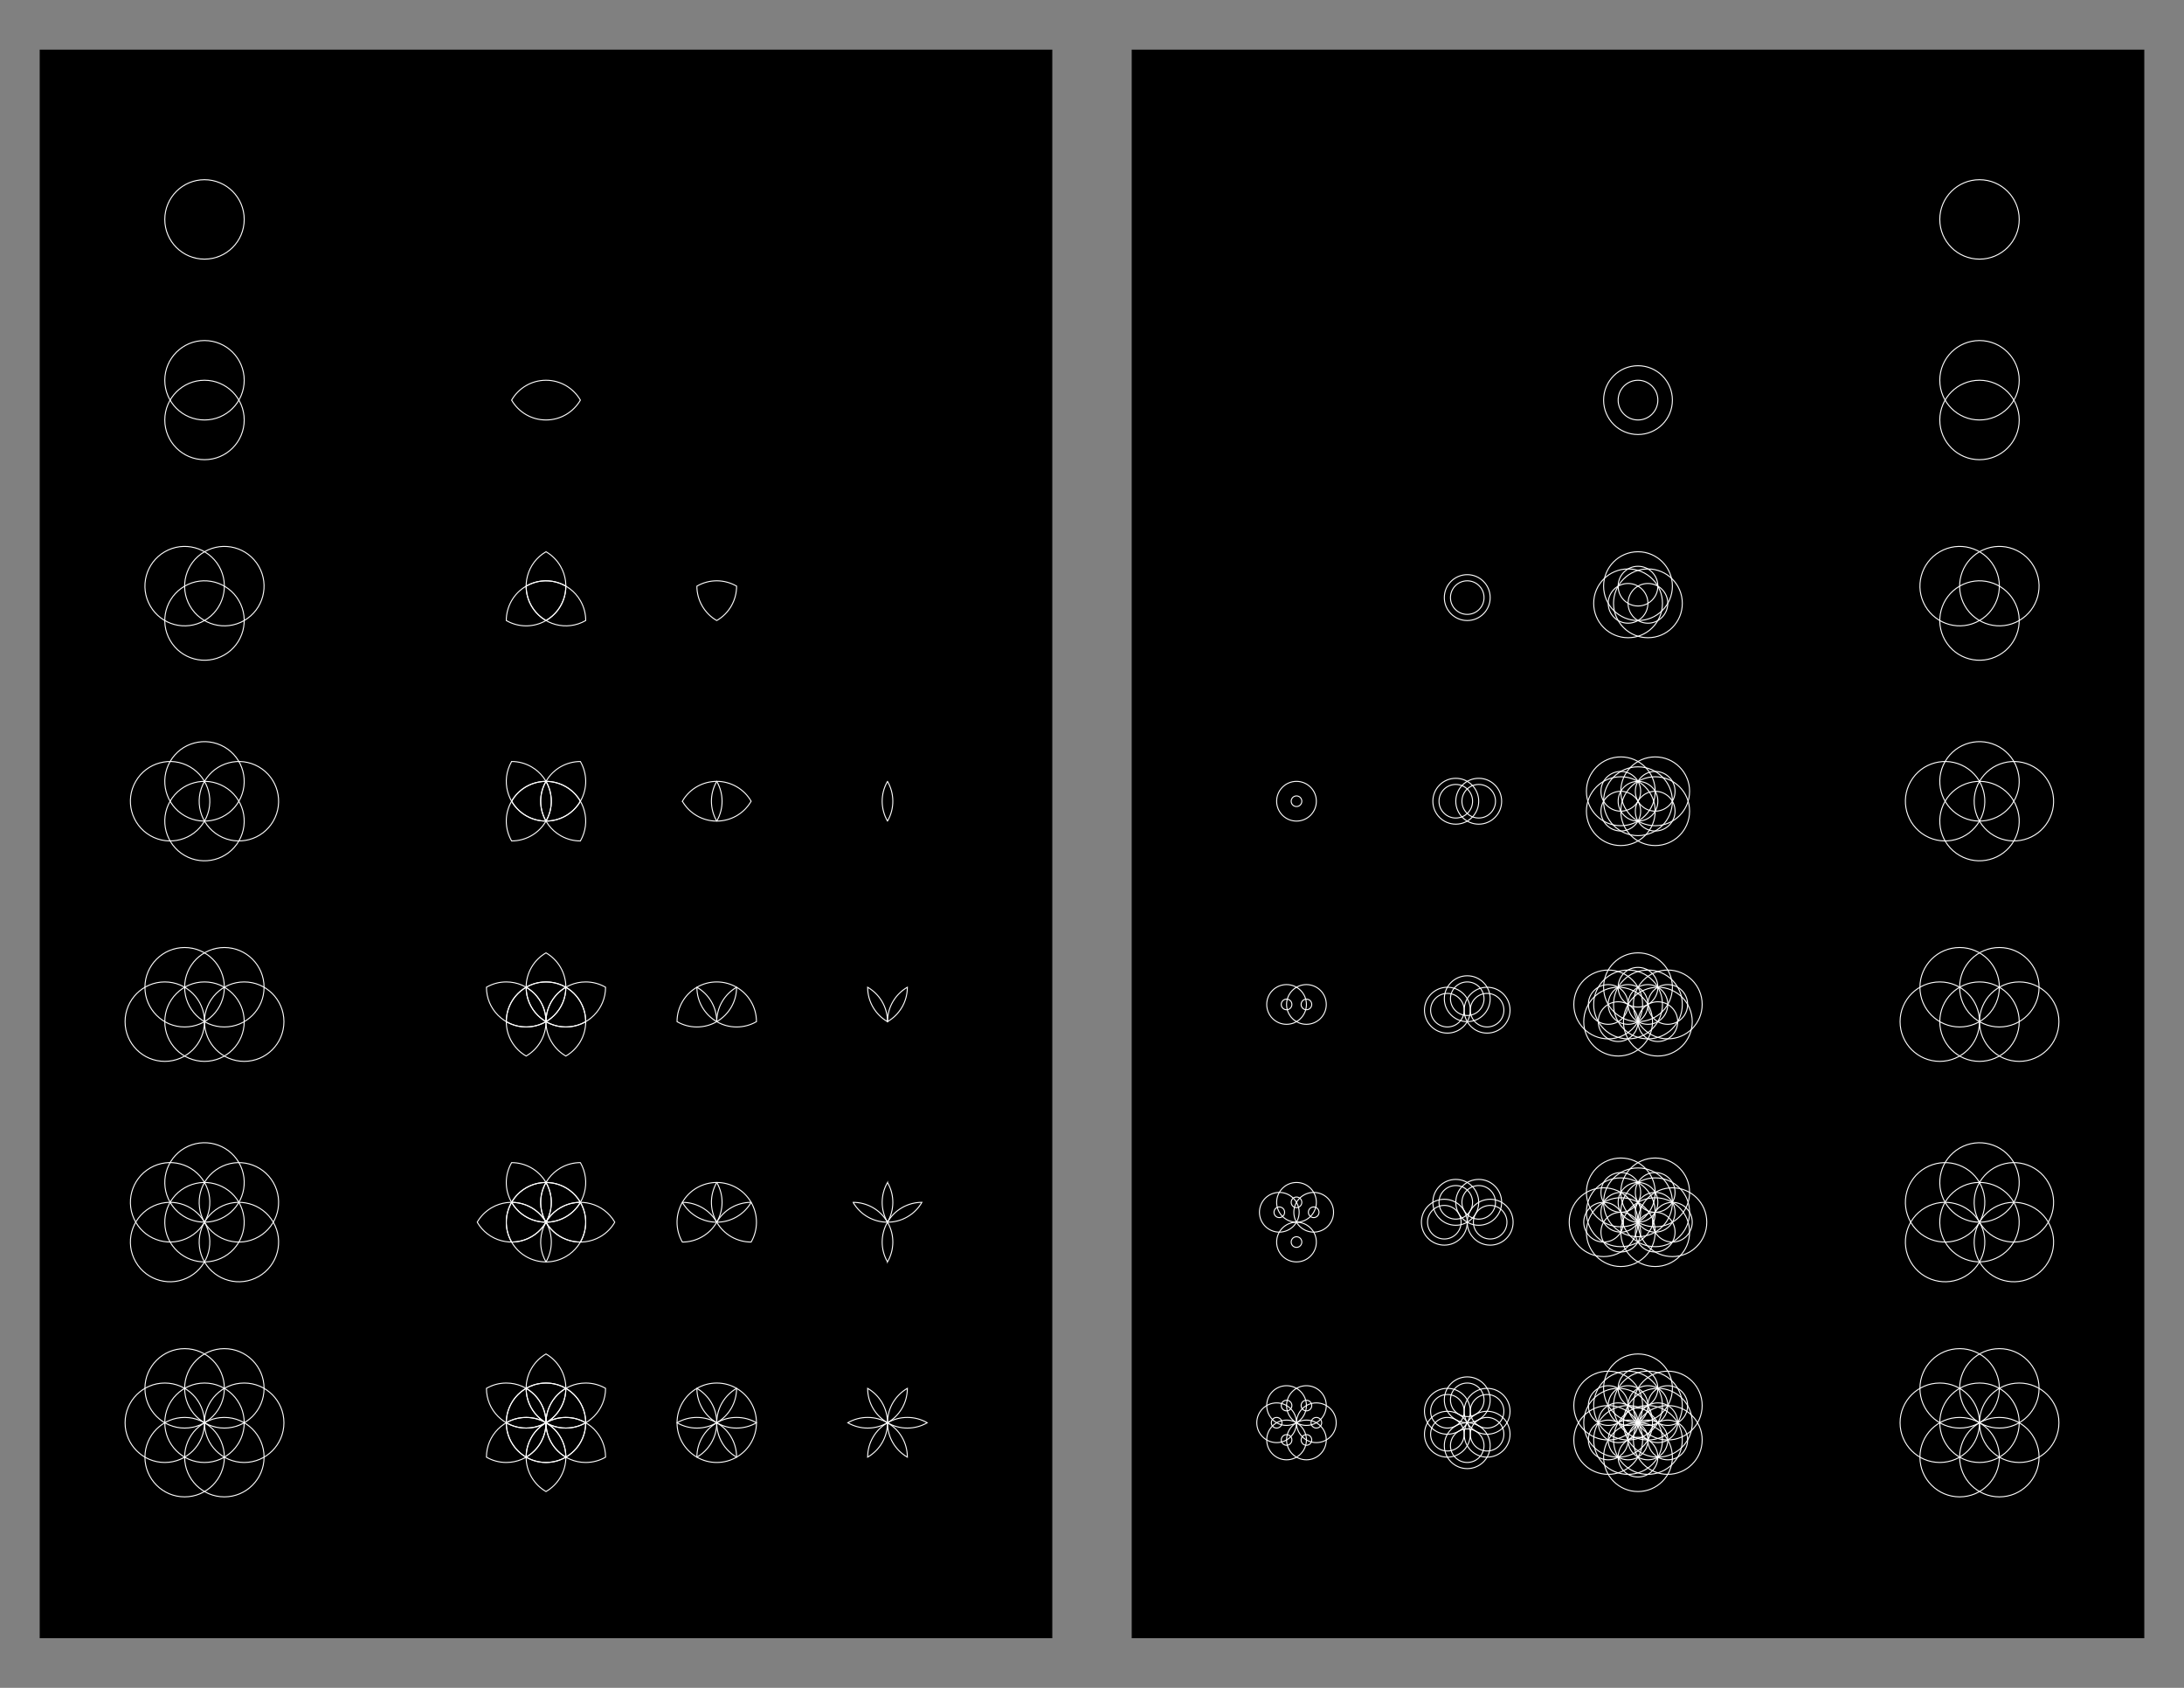 <svg x="0" y="0" width="1100" height="850" version="1.1" xmlns="http://www.w3.org/2000/svg" xmlns:xlink="http://www.w3.org/1999/xlink"><rect width="100%" height="100%" fill="#808080" stroke="none"/><g fill="none" stroke="none" stroke-width="none" stroke-linecap="none" stroke-linejoin="miter" stroke-miterlimit="10" stroke-dasharray="" stroke-dashoffset="0" font-family="sans-serif" font-size="12" text-anchor="start" mix-blend-mode="normal"><rect x="20" y="25" width="510" height="800" fill="#000000" stroke-width="1" stroke-linecap="butt"/><g stroke-width="1" stroke-linecap="butt"/><rect x="-120" y="-120" transform="rotate(180)" width="34" height="19" stroke="#000000" stroke-width="0.5" stroke-linecap="butt" opacity="0"/><g stroke="#ffffff" stroke-width="0.5" stroke-linecap="round"><circle cx="-103" cy="-110.5" transform="rotate(180)" r="20" data-paper-data="{&quot;index&quot;:0}"/></g><rect x="-292" y="-120" transform="rotate(180)" width="34" height="19" stroke="#000000" stroke-width="0.5" stroke-linecap="butt" opacity="0"/><g stroke="#ffffff" stroke-width="0.5" stroke-linecap="round"><circle cx="-275" cy="-110.5" transform="rotate(180)" r="20" data-paper-data="{&quot;index&quot;:0}" opacity="0"/></g><rect x="-378" y="-120" transform="rotate(180)" width="34" height="19" stroke="#000000" stroke-width="0.5" stroke-linecap="butt" opacity="0"/><g stroke="#ffffff" stroke-width="0.5" stroke-linecap="round"><circle cx="-361" cy="-110.5" transform="rotate(180)" r="20" data-paper-data="{&quot;index&quot;:0}" opacity="0"/></g><rect x="-464" y="-120" transform="rotate(180)" width="34" height="19" stroke="#000000" stroke-width="0.5" stroke-linecap="butt" opacity="0"/><g stroke="#ffffff" stroke-width="0.5" stroke-linecap="round"><circle cx="-447" cy="-110.5" transform="rotate(180)" r="20" data-paper-data="{&quot;index&quot;:0}" opacity="0"/></g><rect x="-120" y="-221" transform="rotate(180)" width="34" height="19" stroke="#000000" stroke-width="0.5" stroke-linecap="butt" opacity="0"/><g stroke="#ffffff" stroke-width="0.5" stroke-linecap="round"><circle cx="-211.5" cy="103" transform="rotate(-90)" r="20" data-paper-data="{&quot;index&quot;:0}"/><circle cx="-191.5" cy="103" transform="rotate(-90)" r="20" data-paper-data="{&quot;index&quot;:1}"/></g><rect x="-292" y="-221" transform="rotate(180)" width="34" height="19" stroke="#000000" stroke-width="0.5" stroke-linecap="butt" opacity="0"/><g stroke="#ffffff" stroke-width="0.5"><circle cx="-211.5" cy="275" transform="rotate(-90)" r="20" data-paper-data="{&quot;index&quot;:0}" stroke-linecap="round" opacity="0"/><circle cx="-191.5" cy="275" transform="rotate(-90)" r="20" data-paper-data="{&quot;index&quot;:1}" stroke-linecap="round" opacity="0"/><path d="M275,191.5c7.403,0 13.866,4.022 17.324,10c-3.458,5.978 -9.922,10 -17.324,10c-7.403,0 -13.866,-4.022 -17.324,-10c3.458,-5.978 9.922,-10 17.324,-10z" stroke-linecap="butt"/></g><rect x="-378" y="-221" transform="rotate(180)" width="34" height="19" stroke="#000000" stroke-width="0.5" stroke-linecap="butt" opacity="0"/><g stroke="#ffffff" stroke-width="0.5" stroke-linecap="round"><circle cx="-211.5" cy="361" transform="rotate(-90)" r="20" data-paper-data="{&quot;index&quot;:0}" opacity="0"/><circle cx="-191.5" cy="361" transform="rotate(-90)" r="20" data-paper-data="{&quot;index&quot;:1}" opacity="0"/></g><rect x="-464" y="-221" transform="rotate(180)" width="34" height="19" stroke="#000000" stroke-width="0.5" stroke-linecap="butt" opacity="0"/><g stroke="#ffffff" stroke-width="0.5" stroke-linecap="round"><circle cx="-211.5" cy="447" transform="rotate(-90)" r="20" data-paper-data="{&quot;index&quot;:0}" opacity="0"/><circle cx="-191.5" cy="447" transform="rotate(-90)" r="20" data-paper-data="{&quot;index&quot;:1}" opacity="0"/></g><rect x="-120" y="-322" transform="rotate(180)" width="34" height="19" stroke="#000000" stroke-width="0.5" stroke-linecap="butt" opacity="0"/><g stroke="#ffffff" stroke-width="0.5" stroke-linecap="round"><circle cx="-322.133" cy="-67.049" transform="rotate(-120)" r="20" data-paper-data="{&quot;index&quot;:0}"/><circle cx="-302.132" cy="-67.049" transform="rotate(-120)" r="20" data-paper-data="{&quot;index&quot;:1}"/><circle cx="-312.132" cy="-49.728" transform="rotate(-120)" r="20" data-paper-data="{&quot;index&quot;:2}"/></g><rect x="-292" y="-322" transform="rotate(180)" width="34" height="19" stroke="#000000" stroke-width="0.5" stroke-linecap="butt" opacity="0"/><g stroke="#ffffff" stroke-width="0.5"><circle cx="-408.133" cy="81.907" transform="rotate(-120)" r="20" data-paper-data="{&quot;index&quot;:0}" stroke-linecap="round" opacity="0"/><circle cx="-388.132" cy="81.907" transform="rotate(-120)" r="20" data-paper-data="{&quot;index&quot;:1}" stroke-linecap="round" opacity="0"/><circle cx="-398.132" cy="99.228" transform="rotate(-120)" r="20" data-paper-data="{&quot;index&quot;:2}" stroke-linecap="round" opacity="0"/><path d="M265,295.179c6.411,-3.701 14.02,-3.45 20.003,-0.002c-0.006,6.906 -3.593,13.62 -10.003,17.322c-6.411,3.701 -14.02,3.45 -20.003,0.002c0.006,-6.906 3.593,-13.62 10.003,-17.322z" stroke-linecap="butt"/><path d="M292.321,302.5c1.821,3.155 2.686,6.599 2.683,9.997c-0.001,0.001 -0.002,0.001 -0.003,0.002c-9.566,5.523 -21.798,2.245 -27.321,-7.321c-1.821,-3.155 -2.686,-6.599 -2.683,-9.997c0.001,-0.001 0.002,-0.001 0.003,-0.002c9.566,-5.523 21.798,-2.245 27.321,7.321z" stroke-linecap="butt"/><path d="M282.321,285.179c5.523,9.566 2.245,21.798 -7.321,27.321c-0.001,0.001 -0.002,0.001 -0.003,0.002c-2.945,-1.697 -5.496,-4.168 -7.317,-7.322c-5.523,-9.566 -2.245,-21.798 7.321,-27.321c0.001,-0.001 0.002,-0.001 0.003,-0.002c2.945,1.697 5.496,4.168 7.317,7.322z" stroke-linecap="butt"/></g><rect x="-378" y="-322" transform="rotate(180)" width="34" height="19" stroke="#000000" stroke-width="0.5" stroke-linecap="butt" opacity="0"/><g stroke="#ffffff" stroke-width="0.5"><circle cx="-451.133" cy="156.385" transform="rotate(-120)" r="20" data-paper-data="{&quot;index&quot;:0}" stroke-linecap="round" opacity="0"/><circle cx="-431.132" cy="156.386" transform="rotate(-120)" r="20" data-paper-data="{&quot;index&quot;:1}" stroke-linecap="round" opacity="0"/><circle cx="-441.132" cy="173.706" transform="rotate(-120)" r="20" data-paper-data="{&quot;index&quot;:2}" stroke-linecap="round" opacity="0"/><path d="M351,295.179c6.411,-3.701 14.02,-3.45 20.003,-0.002c-0.006,6.906 -3.593,13.62 -10.003,17.322c-0.001,0.001 -0.002,0.001 -0.003,0.002c-2.945,-1.697 -5.496,-4.168 -7.317,-7.322c-1.821,-3.155 -2.686,-6.599 -2.683,-9.997c0.001,-0.001 0.002,-0.001 0.003,-0.002z" stroke-linecap="butt"/></g><path d="M381.003,312.497c-0.001,0.001 -0.002,0.001 -0.003,0.002c-9.566,5.523 -21.798,2.245 -27.321,-7.321c-1.821,-3.155 -2.686,-6.599 -2.683,-9.997c0.001,-0.001 0.002,-0.001 0.003,-0.002c9.566,-5.523 21.798,-2.245 27.321,7.321c1.821,3.155 2.686,6.599 2.683,9.997z" stroke-width="1" stroke-linecap="butt"/><rect x="-464" y="-322" transform="rotate(180)" width="34" height="19" stroke="#000000" stroke-width="0.5" stroke-linecap="butt" opacity="0"/><g stroke="#ffffff" stroke-width="0.5" stroke-linecap="round"><circle cx="-494.133" cy="230.863" transform="rotate(-120)" r="20" data-paper-data="{&quot;index&quot;:0}" opacity="0"/><circle cx="-474.132" cy="230.864" transform="rotate(-120)" r="20" data-paper-data="{&quot;index&quot;:1}" opacity="0"/><circle cx="-484.132" cy="248.184" transform="rotate(-120)" r="20" data-paper-data="{&quot;index&quot;:2}" opacity="0"/></g><rect x="-120" y="-423" transform="rotate(180)" width="34" height="19" stroke="#000000" stroke-width="0.5" stroke-linecap="butt" opacity="0"/><g stroke="#ffffff" stroke-width="0.5" stroke-linecap="round"><circle cx="-295.951" cy="-306.601" transform="rotate(-150)" r="20" data-paper-data="{&quot;index&quot;:0}"/><circle cx="-275.95" cy="-306.602" transform="rotate(-150)" r="20" data-paper-data="{&quot;index&quot;:1}"/><circle cx="-285.951" cy="-289.281" transform="rotate(-150)" r="20" data-paper-data="{&quot;index&quot;:2}"/><circle cx="-305.951" cy="-289.281" transform="rotate(-150)" r="20" data-paper-data="{&quot;index&quot;:3}"/></g><rect x="-292" y="-423" transform="rotate(180)" width="34" height="19" stroke="#000000" stroke-width="0.5" stroke-linecap="butt" opacity="0"/><g stroke="#ffffff" stroke-width="0.5"><circle cx="-444.907" cy="-220.601" transform="rotate(-150)" r="20" data-paper-data="{&quot;index&quot;:0}" stroke-linecap="round" opacity="0"/><circle cx="-424.906" cy="-220.602" transform="rotate(-150)" r="20" data-paper-data="{&quot;index&quot;:1}" stroke-linecap="round" opacity="0"/><circle cx="-434.907" cy="-203.281" transform="rotate(-150)" r="20" data-paper-data="{&quot;index&quot;:2}" stroke-linecap="round" opacity="0"/><circle cx="-454.908" cy="-203.281" transform="rotate(-150)" r="20" data-paper-data="{&quot;index&quot;:3}" stroke-linecap="round" opacity="0"/><path d="M257.679,403.5c3.701,-6.411 10.416,-9.997 17.322,-10.003c3.448,5.984 3.699,13.592 -0.002,20.003c-3.701,6.411 -10.416,9.997 -17.322,10.003c-3.448,-5.984 -3.699,-13.592 0.002,-20.003z" stroke-linecap="butt"/><path d="M285,396.179c3.155,1.821 5.626,4.373 7.322,7.317c-0.001,0.001 -0.001,0.002 -0.002,0.003c-5.523,9.566 -17.755,12.843 -27.321,7.321c-3.155,-1.821 -5.626,-4.373 -7.322,-7.317c0.001,-0.001 0.001,-0.002 0.002,-0.003c5.523,-9.566 17.755,-12.843 27.321,-7.321z" stroke-linecap="butt"/><path d="M285,396.179c9.566,5.523 12.843,17.755 7.321,27.321c-0.001,0.001 -0.001,0.002 -0.002,0.003c-3.398,0.003 -6.843,-0.862 -9.997,-2.683c-9.566,-5.523 -12.843,-17.755 -7.321,-27.321c0.001,-0.001 0.001,-0.002 0.002,-0.003c3.398,-0.003 6.843,0.862 9.997,2.683z" stroke-linecap="butt"/><path d="M267.679,386.179c9.566,5.523 12.843,17.755 7.321,27.321c-0.001,0.001 -0.001,0.002 -0.002,0.003c-3.398,0.003 -6.843,-0.862 -9.997,-2.683c-9.566,-5.523 -12.843,-17.755 -7.321,-27.321c0.001,-0.001 0.001,-0.002 0.002,-0.003c3.398,-0.003 6.843,0.862 9.997,2.683z" stroke-linecap="butt"/><path d="M292.322,383.497c3.448,5.984 3.699,13.592 -0.002,20.003c-3.701,6.411 -10.416,9.997 -17.322,10.003c-3.448,-5.984 -3.699,-13.592 0.002,-20.003c3.701,-6.411 10.416,-9.997 17.322,-10.003z" stroke-linecap="butt"/></g><rect x="-378" y="-423" transform="rotate(180)" width="34" height="19" stroke="#000000" stroke-width="0.5" stroke-linecap="butt" opacity="0"/><g stroke="#ffffff" stroke-width="0.5"><circle cx="-519.385" cy="-177.601" transform="rotate(-150)" r="20" data-paper-data="{&quot;index&quot;:0}" stroke-linecap="round" opacity="0"/><circle cx="-499.384" cy="-177.602" transform="rotate(-150)" r="20" data-paper-data="{&quot;index&quot;:1}" stroke-linecap="round" opacity="0"/><circle cx="-509.385" cy="-160.281" transform="rotate(-150)" r="20" data-paper-data="{&quot;index&quot;:2}" stroke-linecap="round" opacity="0"/><circle cx="-529.386" cy="-160.281" transform="rotate(-150)" r="20" data-paper-data="{&quot;index&quot;:3}" stroke-linecap="round" opacity="0"/><path d="M343.679,403.5c3.701,-6.411 10.416,-9.997 17.322,-10.003c3.448,5.984 3.699,13.592 -0.002,20.003c-0.001,0.001 -0.001,0.002 -0.002,0.003c-3.398,0.003 -6.843,-0.862 -9.997,-2.683c-3.155,-1.821 -5.626,-4.373 -7.322,-7.317c0.001,-0.001 0.001,-0.002 0.002,-0.003z" stroke-linecap="butt"/><path d="M360.999,413.503c-3.448,-5.984 -3.699,-13.592 0.002,-20.003c0.001,-0.001 0.001,-0.002 0.002,-0.003c3.398,-0.003 6.843,0.862 9.997,2.683c3.155,1.821 5.626,4.373 7.322,7.317c-0.001,0.001 -0.001,0.002 -0.002,0.003c-3.701,6.411 -10.416,9.997 -17.322,10.003z" stroke-linecap="butt"/></g><path d="M378.322,403.497c-0.001,0.001 -0.001,0.002 -0.002,0.003c-5.523,9.566 -17.755,12.843 -27.321,7.321c-3.155,-1.821 -5.626,-4.373 -7.322,-7.317c0.001,-0.001 0.001,-0.002 0.002,-0.003c5.523,-9.566 17.755,-12.843 27.321,-7.321c3.155,1.821 5.626,4.373 7.322,7.317z" stroke-width="1" stroke-linecap="butt"/><path d="M361.001,393.5c0.001,-0.001 0.001,-0.002 0.002,-0.003c3.398,-0.003 6.843,0.862 9.997,2.683c9.566,5.523 12.843,17.755 7.321,27.321c-0.001,0.001 -0.001,0.002 -0.002,0.003c-3.398,0.003 -6.843,-0.862 -9.997,-2.683c-9.566,-5.523 -12.843,-17.755 -7.321,-27.321z" stroke-width="1" stroke-linecap="butt"/><rect x="-464" y="-423" transform="rotate(180)" width="34" height="19" stroke="#000000" stroke-width="0.5" stroke-linecap="butt" opacity="0"/><g stroke="#ffffff" stroke-width="0.5"><circle cx="-593.863" cy="-134.601" transform="rotate(-150)" r="20" data-paper-data="{&quot;index&quot;:0}" stroke-linecap="round" opacity="0"/><circle cx="-573.863" cy="-134.602" transform="rotate(-150)" r="20" data-paper-data="{&quot;index&quot;:1}" stroke-linecap="round" opacity="0"/><circle cx="-583.863" cy="-117.281" transform="rotate(-150)" r="20" data-paper-data="{&quot;index&quot;:2}" stroke-linecap="round" opacity="0"/><circle cx="-603.864" cy="-117.281" transform="rotate(-150)" r="20" data-paper-data="{&quot;index&quot;:3}" stroke-linecap="round" opacity="0"/><path d="M447.002,393.498c3.447,5.984 3.698,13.591 -0.003,20.002c-0,0.001 -0.001,0.001 -0.001,0.002c-3.447,-5.984 -3.698,-13.591 0.003,-20.002c0,-0.001 0.001,-0.001 0.001,-0.002z" stroke-linecap="butt"/></g><rect x="-120" y="-524" transform="rotate(180)" width="34" height="19" stroke="#000000" stroke-width="0.5" stroke-linecap="butt" opacity="0"/><g stroke="#ffffff" stroke-width="0.5" stroke-linecap="round"><circle cx="-103" cy="-514.5" transform="rotate(180)" r="20" data-paper-data="{&quot;index&quot;:0}"/><circle cx="-83" cy="-514.5" transform="rotate(180)" r="20" data-paper-data="{&quot;index&quot;:1}"/><circle cx="-93" cy="-497.179" transform="rotate(180)" r="20" data-paper-data="{&quot;index&quot;:2}"/><circle cx="-113" cy="-497.179" transform="rotate(180)" r="20" data-paper-data="{&quot;index&quot;:3}"/><circle cx="-123" cy="-514.5" transform="rotate(180)" r="20" data-paper-data="{&quot;index&quot;:4}"/></g><rect x="-292" y="-524" transform="rotate(180)" width="34" height="19" stroke="#000000" stroke-width="0.5" stroke-linecap="butt" opacity="0"/><g stroke="#ffffff" stroke-width="0.5"><circle cx="-275" cy="-514.5" transform="rotate(180)" r="20" data-paper-data="{&quot;index&quot;:0}" stroke-linecap="round" opacity="0"/><circle cx="-255" cy="-514.5" transform="rotate(180)" r="20" data-paper-data="{&quot;index&quot;:1}" stroke-linecap="round" opacity="0"/><circle cx="-265" cy="-497.179" transform="rotate(180)" r="20" data-paper-data="{&quot;index&quot;:2}" stroke-linecap="round" opacity="0"/><circle cx="-285" cy="-497.179" transform="rotate(180)" r="20" data-paper-data="{&quot;index&quot;:3}" stroke-linecap="round" opacity="0"/><circle cx="-295" cy="-514.5" transform="rotate(180)" r="20" data-paper-data="{&quot;index&quot;:4}" stroke-linecap="round" opacity="0"/><path d="M255,514.5c0,-7.403 4.022,-13.866 10,-17.324c5.978,3.458 10,9.922 10,17.324c0,7.403 -4.022,13.866 -10,17.324c-5.978,-3.458 -10,-9.922 -10,-17.324z" stroke-linecap="butt"/><path d="M275,494.5c3.643,0 7.058,0.974 10,2.676c0,0.001 0,0.002 0,0.003c0,11.046 -8.954,20 -20,20c-3.643,0 -7.058,-0.974 -10,-2.676c0,-0.001 0,-0.002 0,-0.003c0,-11.046 8.954,-20 20,-20z" stroke-linecap="butt"/><path d="M275,494.5c11.046,0 20,8.954 20,20c0,0.001 0,0.002 0,0.003c-2.942,1.702 -6.357,2.676 -10,2.676c-11.046,0 -20,-8.954 -20,-20c0,-0.001 0,-0.002 0,-0.003c2.942,-1.702 6.357,-2.676 10,-2.676z" stroke-linecap="butt"/><path d="M285,497.176c5.978,3.458 10,9.922 10,17.324c0,7.403 -4.022,13.866 -10,17.324c-5.978,-3.458 -10,-9.922 -10,-17.324c0,-7.403 4.022,-13.866 10,-17.324z" stroke-linecap="butt"/><path d="M255,494.5c11.046,0 20,8.954 20,20c0,0.001 0,0.002 0,0.003c-2.942,1.702 -6.357,2.676 -10,2.676c-11.046,0 -20,-8.954 -20,-20c0,-0.001 0,-0.002 0,-0.003c2.942,-1.702 6.357,-2.676 10,-2.676z" stroke-linecap="butt"/><path d="M275,479.854c5.978,3.458 10,9.922 10,17.324c0,7.403 -4.022,13.866 -10,17.324c-5.978,-3.458 -10,-9.922 -10,-17.324c0,-7.403 4.022,-13.866 10,-17.324z" stroke-linecap="butt"/><path d="M305,497.176c0,0.001 0,0.002 0,0.003c0,11.046 -8.954,20 -20,20c-3.643,0 -7.058,-0.974 -10,-2.676c0,-0.001 0,-0.002 0,-0.003c0,-11.046 8.954,-20 20,-20c3.643,0 7.058,0.974 10,2.676z" stroke-linecap="butt"/></g><rect x="-378" y="-524" transform="rotate(180)" width="34" height="19" stroke="#000000" stroke-width="0.5" stroke-linecap="butt" opacity="0"/><g stroke="#ffffff" stroke-width="0.5"><circle cx="-361" cy="-514.5" transform="rotate(180)" r="20" data-paper-data="{&quot;index&quot;:0}" stroke-linecap="round" opacity="0"/><circle cx="-341" cy="-514.5" transform="rotate(180)" r="20" data-paper-data="{&quot;index&quot;:1}" stroke-linecap="round" opacity="0"/><circle cx="-351" cy="-497.179" transform="rotate(180)" r="20" data-paper-data="{&quot;index&quot;:2}" stroke-linecap="round" opacity="0"/><circle cx="-371" cy="-497.179" transform="rotate(180)" r="20" data-paper-data="{&quot;index&quot;:3}" stroke-linecap="round" opacity="0"/><circle cx="-381" cy="-514.5" transform="rotate(180)" r="20" data-paper-data="{&quot;index&quot;:4}" stroke-linecap="round" opacity="0"/><path d="M341,514.5c0,-7.403 4.022,-13.866 10,-17.324c5.978,3.458 10,9.922 10,17.324c0,0.001 0,0.002 0,0.003c-2.942,1.702 -6.357,2.676 -10,2.676c-3.643,0 -7.058,-0.974 -10,-2.676c0,-0.001 0,-0.002 0,-0.003z" stroke-linecap="butt"/><path d="M361,514.503c-5.978,-3.458 -10,-9.922 -10,-17.324c0,-0.001 0,-0.002 0,-0.003c2.942,-1.702 6.357,-2.676 10,-2.676c3.643,0 7.058,0.974 10,2.676c0,0.001 0,0.002 0,0.003c0,7.403 -4.022,13.866 -10,17.324z" stroke-linecap="butt"/><path d="M361,514.503c0,-0.001 0,-0.002 0,-0.003c0,-7.403 4.022,-13.866 10,-17.324c5.978,3.458 10,9.922 10,17.324c0,0.001 0,0.002 0,0.003c-2.942,1.702 -6.357,2.676 -10,2.676c-3.643,0 -7.058,-0.974 -10,-2.676z" stroke-linecap="butt"/></g><path d="M371,497.176c0,0.001 0,0.002 0,0.003c0,11.046 -8.954,20 -20,20c-3.643,0 -7.058,-0.974 -10,-2.676c0,-0.001 0,-0.002 0,-0.003c0,-11.046 8.954,-20 20,-20c3.643,0 7.058,0.974 10,2.676z" stroke-width="1" stroke-linecap="butt"/><path d="M351,497.179c0,-0.001 0,-0.002 0,-0.003c2.942,-1.702 6.357,-2.676 10,-2.676c11.046,0 20,8.954 20,20c0,0.001 0,0.002 0,0.003c-2.942,1.702 -6.357,2.676 -10,2.676c-11.046,0 -20,-8.954 -20,-20z" stroke-width="1" stroke-linecap="butt"/><path d="M361,514.5c0,-7.403 4.022,-13.866 10,-17.324c5.978,3.458 10,9.922 10,17.324c0,7.403 -4.022,13.866 -10,17.324c-5.978,-3.458 -10,-9.922 -10,-17.324z" stroke-width="1" stroke-linecap="butt"/><rect x="-464" y="-524" transform="rotate(180)" width="34" height="19" stroke="#000000" stroke-width="0.5" stroke-linecap="butt" opacity="0"/><g stroke="#ffffff" stroke-width="0.5"><circle cx="-447" cy="-514.5" transform="rotate(180)" r="20" data-paper-data="{&quot;index&quot;:0}" stroke-linecap="round" opacity="0"/><circle cx="-427" cy="-514.5" transform="rotate(180)" r="20" data-paper-data="{&quot;index&quot;:1}" stroke-linecap="round" opacity="0"/><circle cx="-437" cy="-497.179" transform="rotate(180)" r="20" data-paper-data="{&quot;index&quot;:2}" stroke-linecap="round" opacity="0"/><circle cx="-457" cy="-497.179" transform="rotate(180)" r="20" data-paper-data="{&quot;index&quot;:3}" stroke-linecap="round" opacity="0"/><circle cx="-467" cy="-514.5" transform="rotate(180)" r="20" data-paper-data="{&quot;index&quot;:4}" stroke-linecap="round" opacity="0"/><path d="M437,497.176c5.978,3.458 10,9.922 10,17.324c0,0.001 0,0.002 0,0.003c-5.978,-3.458 -10,-9.922 -10,-17.324c0,-0.001 0,-0.002 0,-0.003z" stroke-linecap="butt"/><path d="M457,497.176c0,0.001 0,0.002 0,0.003c0,7.403 -4.022,13.866 -10,17.324c0,-0.001 0,-0.002 0,-0.003c0,-7.403 4.022,-13.866 10,-17.324z" stroke-linecap="butt"/></g><rect x="-120" y="-625" transform="rotate(180)" width="34" height="19" stroke="#000000" stroke-width="0.5" stroke-linecap="butt" opacity="0"/><g stroke="#ffffff" stroke-width="0.5" stroke-linecap="round"><circle cx="218.549" cy="-584.539" transform="rotate(150)" r="20" data-paper-data="{&quot;index&quot;:0}"/><circle cx="238.55" cy="-584.538" transform="rotate(150)" r="20" data-paper-data="{&quot;index&quot;:1}"/><circle cx="228.55" cy="-567.218" transform="matrix(-0.866,0.5,-0.5,-0.866,0,0)" r="20" data-paper-data="{&quot;index&quot;:2}"/><circle cx="208.549" cy="-567.218" transform="matrix(-0.866,0.5,-0.5,-0.866,0,0)" r="20" data-paper-data="{&quot;index&quot;:3}"/><circle cx="198.549" cy="-584.539" transform="rotate(150)" r="20" data-paper-data="{&quot;index&quot;:4}"/><circle cx="208.549" cy="-601.86" transform="rotate(150)" r="20" data-paper-data="{&quot;index&quot;:5}"/></g><rect x="-292" y="-625" transform="rotate(180)" width="34" height="19" stroke="#000000" stroke-width="0.5" stroke-linecap="butt" opacity="0"/><g stroke="#ffffff" stroke-width="0.5"><circle cx="69.593" cy="-670.539" transform="rotate(150)" r="20" data-paper-data="{&quot;index&quot;:0}" stroke-linecap="round" opacity="0"/><circle cx="89.594" cy="-670.538" transform="rotate(150)" r="20" data-paper-data="{&quot;index&quot;:1}" stroke-linecap="round" opacity="0"/><circle cx="79.594" cy="-653.218" transform="matrix(-0.866,0.5,-0.5,-0.866,0,0)" r="20" data-paper-data="{&quot;index&quot;:2}" stroke-linecap="round" opacity="0"/><circle cx="59.593" cy="-653.218" transform="matrix(-0.866,0.5,-0.5,-0.866,0,0)" r="20" data-paper-data="{&quot;index&quot;:3}" stroke-linecap="round" opacity="0"/><circle cx="49.592" cy="-670.539" transform="rotate(150)" r="20" data-paper-data="{&quot;index&quot;:4}" stroke-linecap="round" opacity="0"/><circle cx="59.592" cy="-687.86" transform="matrix(-0.866,0.5,-0.5,-0.866,0,0)" r="20" data-paper-data="{&quot;index&quot;:5}" stroke-linecap="round" opacity="0"/><path d="M257.679,625.5c-3.701,-6.411 -3.45,-14.02 -0.002,-20.003c6.906,0.006 13.62,3.593 17.322,10.003c3.701,6.411 3.45,14.02 0.002,20.003c-6.906,-0.006 -13.62,-3.593 -17.322,-10.003z" stroke-linecap="butt"/><path d="M265,598.179c3.155,-1.821 6.599,-2.686 9.997,-2.683c0.001,0.001 0.001,0.002 0.002,0.003c5.523,9.566 2.245,21.798 -7.321,27.321c-3.155,1.821 -6.599,2.686 -9.997,2.683c-0.001,-0.001 -0.001,-0.002 -0.002,-0.003c-5.523,-9.566 -2.245,-21.798 7.321,-27.321z" stroke-linecap="butt"/><path d="M265,598.179c9.566,-5.523 21.798,-2.245 27.321,7.321c0.001,0.001 0.001,0.002 0.002,0.003c-1.697,2.945 -4.168,5.496 -7.322,7.317c-9.566,5.523 -21.798,2.245 -27.321,-7.321c-0.001,-0.001 -0.001,-0.002 -0.002,-0.003c1.697,-2.945 4.168,-5.496 7.322,-7.317z" stroke-linecap="butt"/><path d="M274.999,595.497c6.906,0.006 13.62,3.593 17.322,10.003c3.701,6.411 3.45,14.02 0.002,20.003c-6.906,-0.006 -13.62,-3.593 -17.322,-10.003c-3.701,-6.411 -3.45,-14.02 -0.002,-20.003z" stroke-linecap="butt"/><path d="M292.319,605.497c0.001,0.001 0.001,0.002 0.002,0.003c5.523,9.566 2.245,21.798 -7.321,27.321c-3.155,1.821 -6.599,2.686 -9.997,2.683c-0.001,-0.001 -0.001,-0.002 -0.002,-0.003c-5.523,-9.566 -2.245,-21.798 7.321,-27.321c3.155,-1.821 6.599,-2.686 9.997,-2.683z" stroke-linecap="butt"/><path d="M247.679,608.179c9.566,-5.523 21.798,-2.245 27.321,7.321c0.001,0.001 0.001,0.002 0.002,0.003c-1.697,2.945 -4.168,5.496 -7.322,7.317c-9.566,5.523 -21.798,2.245 -27.321,-7.321c-0.001,-0.001 -0.001,-0.002 -0.002,-0.003c1.697,-2.945 4.168,-5.496 7.322,-7.317z" stroke-linecap="butt"/><path d="M257.678,585.497c6.906,0.006 13.62,3.593 17.322,10.003c3.701,6.411 3.45,14.02 0.002,20.003c-6.906,-0.006 -13.62,-3.593 -17.322,-10.003c-3.701,-6.411 -3.45,-14.02 -0.002,-20.003z" stroke-linecap="butt"/><path d="M292.319,585.497c0.001,0.001 0.001,0.002 0.002,0.003c5.523,9.566 2.245,21.798 -7.321,27.321c-3.155,1.821 -6.599,2.686 -9.997,2.683c-0.001,-0.001 -0.001,-0.002 -0.002,-0.003c-5.523,-9.566 -2.245,-21.798 7.321,-27.321c3.155,-1.821 6.599,-2.686 9.997,-2.683z" stroke-linecap="butt"/><path d="M275.001,615.5c-0.001,-0.001 -0.001,-0.002 -0.002,-0.003c1.697,-2.945 4.168,-5.496 7.322,-7.317c9.566,-5.523 21.798,-2.245 27.321,7.321c0.001,0.001 0.001,0.002 0.002,0.003c-1.697,2.945 -4.168,5.496 -7.322,7.317c-9.566,5.523 -21.798,2.245 -27.321,-7.321z" stroke-linecap="butt"/></g><rect x="-378" y="-625" transform="rotate(180)" width="34" height="19" stroke="#000000" stroke-width="0.5" stroke-linecap="butt" opacity="0"/><g stroke="#ffffff" stroke-width="0.5"><circle cx="-4.885" cy="-713.539" transform="rotate(150)" r="20" data-paper-data="{&quot;index&quot;:0}" stroke-linecap="round" opacity="0"/><circle cx="15.116" cy="-713.538" transform="rotate(150)" r="20" data-paper-data="{&quot;index&quot;:1}" stroke-linecap="round" opacity="0"/><circle cx="5.116" cy="-696.218" transform="matrix(-0.866,0.5,-0.5,-0.866,0,0)" r="20" data-paper-data="{&quot;index&quot;:2}" stroke-linecap="round" opacity="0"/><circle cx="-14.885" cy="-696.218" transform="matrix(-0.866,0.5,-0.5,-0.866,0,0)" r="20" data-paper-data="{&quot;index&quot;:3}" stroke-linecap="round" opacity="0"/><circle cx="-24.886" cy="-713.539" transform="rotate(150)" r="20" data-paper-data="{&quot;index&quot;:4}" stroke-linecap="round" opacity="0"/><circle cx="-14.886" cy="-730.86" transform="matrix(-0.866,0.5,-0.5,-0.866,0,0)" r="20" data-paper-data="{&quot;index&quot;:5}" stroke-linecap="round" opacity="0"/><path d="M343.679,625.5c-3.701,-6.411 -3.45,-14.02 -0.002,-20.003c6.906,0.006 13.62,3.593 17.322,10.003c0.001,0.001 0.001,0.002 0.002,0.003c-1.697,2.945 -4.168,5.496 -7.322,7.317c-3.155,1.821 -6.599,2.686 -9.997,2.683c-0.001,-0.001 -0.001,-0.002 -0.002,-0.003z" stroke-linecap="butt"/><path d="M361.001,615.503c-6.906,-0.006 -13.62,-3.593 -17.322,-10.003c-0.001,-0.001 -0.001,-0.002 -0.002,-0.003c1.697,-2.945 4.168,-5.496 7.322,-7.317c3.155,-1.821 6.599,-2.686 9.997,-2.683c0.001,0.001 0.001,0.002 0.002,0.003c3.701,6.411 3.45,14.02 0.002,20.003z" stroke-linecap="butt"/><path d="M361.003,615.503c-0.001,-0.001 -0.001,-0.002 -0.002,-0.003c-3.701,-6.411 -3.45,-14.02 -0.002,-20.003c6.906,0.006 13.62,3.593 17.322,10.003c0.001,0.001 0.001,0.002 0.002,0.003c-1.697,2.945 -4.168,5.496 -7.322,7.317c-3.155,1.821 -6.599,2.686 -9.997,2.683z" stroke-linecap="butt"/><path d="M360.999,615.497c1.697,-2.945 4.168,-5.496 7.322,-7.317c3.155,-1.821 6.599,-2.686 9.997,-2.683c0.001,0.001 0.001,0.002 0.002,0.003c3.701,6.411 3.45,14.02 0.002,20.003c-6.906,-0.006 -13.62,-3.593 -17.322,-10.003c-0.001,-0.001 -0.001,-0.002 -0.002,-0.003z" stroke-linecap="butt"/></g><path d="M360.997,595.497c0.001,0.001 0.001,0.002 0.002,0.003c5.523,9.566 2.245,21.798 -7.321,27.321c-3.155,1.821 -6.599,2.686 -9.997,2.683c-0.001,-0.001 -0.001,-0.002 -0.002,-0.003c-5.523,-9.566 -2.245,-21.798 7.321,-27.321c3.155,-1.821 6.599,-2.686 9.997,-2.683z" stroke-width="1" stroke-linecap="butt"/><path d="M343.679,605.5c-0.001,-0.001 -0.001,-0.002 -0.002,-0.003c1.697,-2.945 4.168,-5.496 7.322,-7.317c9.566,-5.523 21.798,-2.245 27.321,7.321c0.001,0.001 0.001,0.002 0.002,0.003c-1.697,2.945 -4.168,5.496 -7.322,7.317c-9.566,5.523 -21.798,2.245 -27.321,-7.321z" stroke-width="1" stroke-linecap="butt"/><path d="M361.001,615.5c-3.701,-6.411 -3.45,-14.02 -0.002,-20.003c6.906,0.006 13.62,3.593 17.322,10.003c3.701,6.411 3.45,14.02 0.002,20.003c-6.906,-0.006 -13.62,-3.593 -17.322,-10.003z" stroke-width="1" stroke-linecap="butt"/><path d="M368.321,608.179c3.155,-1.821 6.599,-2.686 9.997,-2.683c0.001,0.001 0.001,0.002 0.002,0.003c5.523,9.566 2.245,21.798 -7.321,27.321c-3.155,1.821 -6.599,2.686 -9.997,2.683c-0.001,-0.001 -0.001,-0.002 -0.002,-0.003c-5.523,-9.566 -2.245,-21.798 7.321,-27.321z" stroke-width="1" stroke-linecap="butt"/><rect x="-464" y="-625" transform="rotate(180)" width="34" height="19" stroke="#000000" stroke-width="0.5" stroke-linecap="butt" opacity="0"/><g stroke="#ffffff" stroke-width="0.5"><circle cx="-79.363" cy="-756.539" transform="rotate(150)" r="20" data-paper-data="{&quot;index&quot;:0}" stroke-linecap="round" opacity="0"/><circle cx="-59.363" cy="-756.538" transform="rotate(150)" r="20" data-paper-data="{&quot;index&quot;:1}" stroke-linecap="round" opacity="0"/><circle cx="-69.363" cy="-739.218" transform="rotate(150)" r="20" data-paper-data="{&quot;index&quot;:2}" stroke-linecap="round" opacity="0"/><circle cx="-89.363" cy="-739.218" transform="matrix(-0.866,0.5,-0.5,-0.866,0,0)" r="20" data-paper-data="{&quot;index&quot;:3}" stroke-linecap="round" opacity="0"/><circle cx="-99.364" cy="-756.539" transform="rotate(150)" r="20" data-paper-data="{&quot;index&quot;:4}" stroke-linecap="round" opacity="0"/><circle cx="-89.364" cy="-773.86" transform="matrix(-0.866,0.5,-0.5,-0.866,0,0)" r="20" data-paper-data="{&quot;index&quot;:5}" stroke-linecap="round" opacity="0"/><path d="M429.678,605.497c6.906,0.006 13.62,3.593 17.322,10.003c0.001,0.001 0.001,0.002 0.002,0.003c-6.906,-0.006 -13.62,-3.593 -17.322,-10.003c-0.001,-0.001 -0.001,-0.002 -0.002,-0.003z" stroke-linecap="butt"/><path d="M446.998,615.498c0,0.001 0.001,0.001 0.001,0.002c3.701,6.41 3.45,14.018 0.003,20.002c-0,-0.001 -0.001,-0.001 -0.001,-0.002c-3.701,-6.41 -3.45,-14.018 -0.003,-20.002z" stroke-linecap="butt"/><path d="M446.998,595.498c0,0.001 0.001,0.001 0.001,0.002c3.701,6.41 3.45,14.018 0.003,20.002c-0,-0.001 -0.001,-0.001 -0.001,-0.002c-3.701,-6.41 -3.45,-14.018 -0.003,-20.002z" stroke-linecap="butt"/><path d="M457,612.821c-3.157,1.823 -6.604,2.687 -10.005,2.683c1.697,-2.947 4.169,-5.501 7.326,-7.324c3.157,-1.823 6.604,-2.687 10.005,-2.683c-1.697,2.947 -4.169,5.501 -7.326,7.324z" stroke-linecap="butt"/></g><rect x="-120" y="-726" transform="rotate(180)" width="34" height="19" stroke="#000000" stroke-width="0.5" stroke-linecap="butt" opacity="0"/><g stroke="#ffffff" stroke-width="0.5" stroke-linecap="round"><circle cx="-103" cy="-716.5" transform="rotate(180)" r="20" data-paper-data="{&quot;index&quot;:0}"/><circle cx="-83" cy="-716.5" transform="rotate(180)" r="20" data-paper-data="{&quot;index&quot;:1}"/><circle cx="-93" cy="-699.179" transform="rotate(180)" r="20" data-paper-data="{&quot;index&quot;:2}"/><circle cx="-113" cy="-699.179" transform="rotate(180)" r="20" data-paper-data="{&quot;index&quot;:3}"/><circle cx="-123" cy="-716.5" transform="rotate(180)" r="20" data-paper-data="{&quot;index&quot;:4}"/><circle cx="-113" cy="-733.821" transform="rotate(180)" r="20" data-paper-data="{&quot;index&quot;:5}"/><circle cx="-93" cy="-733.821" transform="rotate(180)" r="20" data-paper-data="{&quot;index&quot;:6}"/></g><rect x="-292" y="-726" transform="rotate(180)" width="34" height="19" stroke="#000000" stroke-width="0.5" stroke-linecap="butt" opacity="0"/><g stroke="#ffffff" stroke-width="0.5"><circle cx="-275" cy="-716.5" transform="rotate(180)" r="20" data-paper-data="{&quot;index&quot;:0}" stroke-linecap="round" opacity="0"/><circle cx="-255" cy="-716.5" transform="rotate(180)" r="20" data-paper-data="{&quot;index&quot;:1}" stroke-linecap="round" opacity="0"/><circle cx="-265" cy="-699.179" transform="rotate(180)" r="20" data-paper-data="{&quot;index&quot;:2}" stroke-linecap="round" opacity="0"/><circle cx="-285" cy="-699.179" transform="rotate(180)" r="20" data-paper-data="{&quot;index&quot;:3}" stroke-linecap="round" opacity="0"/><circle cx="-295" cy="-716.5" transform="rotate(180)" r="20" data-paper-data="{&quot;index&quot;:4}" stroke-linecap="round" opacity="0"/><circle cx="-285" cy="-733.821" transform="rotate(180)" r="20" data-paper-data="{&quot;index&quot;:5}" stroke-linecap="round" opacity="0"/><circle cx="-265" cy="-733.821" transform="rotate(180)" r="20" data-paper-data="{&quot;index&quot;:6}" stroke-linecap="round" opacity="0"/><path d="M255,716.5c0,-7.403 4.022,-13.866 10,-17.324c5.978,3.458 10,9.922 10,17.324c0,7.403 -4.022,13.866 -10,17.324c-5.978,-3.458 -10,-9.922 -10,-17.324z" stroke-linecap="butt"/><path d="M275,696.5c3.643,0 7.058,0.974 10,2.676c0,0.001 0,0.002 0,0.003c0,11.046 -8.954,20 -20,20c-3.643,0 -7.058,-0.974 -10,-2.676c0,-0.001 0,-0.002 0,-0.003c0,-11.046 8.954,-20 20,-20z" stroke-linecap="butt"/><path d="M275,696.5c11.046,0 20,8.954 20,20c0,0.001 0,0.002 0,0.003c-2.942,1.702 -6.357,2.676 -10,2.676c-11.046,0 -20,-8.954 -20,-20c0,-0.001 0,-0.002 0,-0.003c2.942,-1.702 6.357,-2.676 10,-2.676z" stroke-linecap="butt"/><path d="M285,699.176c5.978,3.458 10,9.922 10,17.324c0,7.403 -4.022,13.866 -10,17.324c-5.978,-3.458 -10,-9.922 -10,-17.324c0,-7.403 4.022,-13.866 10,-17.324z" stroke-linecap="butt"/><path d="M295,716.497c0,0.001 0,0.002 0,0.003c0,11.046 -8.954,20 -20,20c-3.643,0 -7.058,-0.974 -10,-2.676c0,-0.001 0,-0.002 0,-0.003c0,-11.046 8.954,-20 20,-20c3.643,0 7.058,0.974 10,2.676z" stroke-linecap="butt"/><path d="M255,716.5c0,-0.001 0,-0.002 0,-0.003c2.942,-1.702 6.357,-2.676 10,-2.676c11.046,0 20,8.954 20,20c0,0.001 0,0.002 0,0.003c-2.942,1.702 -6.357,2.676 -10,2.676c-11.046,0 -20,-8.954 -20,-20z" stroke-linecap="butt"/><path d="M255,696.5c11.046,0 20,8.954 20,20c0,0.001 0,0.002 0,0.003c-2.942,1.702 -6.357,2.676 -10,2.676c-11.046,0 -20,-8.954 -20,-20c0,-0.001 0,-0.002 0,-0.003c2.942,-1.702 6.357,-2.676 10,-2.676z" stroke-linecap="butt"/><path d="M275,716.497c0,0.001 0,0.002 0,0.003c0,11.046 -8.954,20 -20,20c-3.643,0 -7.058,-0.974 -10,-2.676c0,-0.001 0,-0.002 0,-0.003c0,-11.046 8.954,-20 20,-20c3.643,0 7.058,0.974 10,2.676z" stroke-linecap="butt"/><path d="M275,681.854c5.978,3.458 10,9.922 10,17.324c0,7.403 -4.022,13.866 -10,17.324c-5.978,-3.458 -10,-9.922 -10,-17.324c0,-7.403 4.022,-13.866 10,-17.324z" stroke-linecap="butt"/><path d="M305,699.176c0,0.001 0,0.002 0,0.003c0,11.046 -8.954,20 -20,20c-3.643,0 -7.058,-0.974 -10,-2.676c0,-0.001 0,-0.002 0,-0.003c0,-11.046 8.954,-20 20,-20c3.643,0 7.058,0.974 10,2.676z" stroke-linecap="butt"/><path d="M275,716.5c0,-0.001 0,-0.002 0,-0.003c2.942,-1.702 6.357,-2.676 10,-2.676c11.046,0 20,8.954 20,20c0,0.001 0,0.002 0,0.003c-2.942,1.702 -6.357,2.676 -10,2.676c-11.046,0 -20,-8.954 -20,-20z" stroke-linecap="butt"/><path d="M265,733.821c0,-7.403 4.022,-13.866 10,-17.324c5.978,3.458 10,9.922 10,17.324c0,7.403 -4.022,13.866 -10,17.324c-5.978,-3.458 -10,-9.922 -10,-17.324z" stroke-linecap="butt"/></g><rect x="-378" y="-726" transform="rotate(180)" width="34" height="19" stroke="#000000" stroke-width="0.5" stroke-linecap="butt" opacity="0"/><g stroke="#ffffff" stroke-width="0.5"><circle cx="-361" cy="-716.5" transform="rotate(180)" r="20" data-paper-data="{&quot;index&quot;:0}" stroke-linecap="round" opacity="0"/><circle cx="-341" cy="-716.5" transform="rotate(180)" r="20" data-paper-data="{&quot;index&quot;:1}" stroke-linecap="round" opacity="0"/><circle cx="-351" cy="-699.179" transform="rotate(180)" r="20" data-paper-data="{&quot;index&quot;:2}" stroke-linecap="round" opacity="0"/><circle cx="-371" cy="-699.179" transform="rotate(180)" r="20" data-paper-data="{&quot;index&quot;:3}" stroke-linecap="round" opacity="0"/><circle cx="-381" cy="-716.5" transform="rotate(180)" r="20" data-paper-data="{&quot;index&quot;:4}" stroke-linecap="round" opacity="0"/><circle cx="-371" cy="-733.821" transform="rotate(180)" r="20" data-paper-data="{&quot;index&quot;:5}" stroke-linecap="round" opacity="0"/><circle cx="-351" cy="-733.821" transform="rotate(180)" r="20" data-paper-data="{&quot;index&quot;:6}" stroke-linecap="round" opacity="0"/><path d="M341,716.5c0,-7.403 4.022,-13.866 10,-17.324c5.978,3.458 10,9.922 10,17.324c0,0.001 0,0.002 0,0.003c-2.942,1.702 -6.357,2.676 -10,2.676c-3.643,0 -7.058,-0.974 -10,-2.676c0,-0.001 0,-0.002 0,-0.003z" stroke-linecap="butt"/><path d="M341,716.497c2.942,-1.702 6.357,-2.676 10,-2.676c3.643,0 7.058,0.974 10,2.676c0,0.001 0,0.002 0,0.003c0,7.403 -4.022,13.866 -10,17.324c-5.978,-3.458 -10,-9.922 -10,-17.324c0,-0.001 0,-0.002 0,-0.003z" stroke-linecap="butt"/><path d="M361,716.503c-5.978,-3.458 -10,-9.922 -10,-17.324c0,-0.001 0,-0.002 0,-0.003c2.942,-1.702 6.357,-2.676 10,-2.676c3.643,0 7.058,0.974 10,2.676c0,0.001 0,0.002 0,0.003c0,7.403 -4.022,13.866 -10,17.324z" stroke-linecap="butt"/><path d="M361,716.503c0,-0.001 0,-0.002 0,-0.003c0,-7.403 4.022,-13.866 10,-17.324c5.978,3.458 10,9.922 10,17.324c0,0.001 0,0.002 0,0.003c-2.942,1.702 -6.357,2.676 -10,2.676c-3.643,0 -7.058,-0.974 -10,-2.676z" stroke-linecap="butt"/><path d="M361,716.497c2.942,-1.702 6.357,-2.676 10,-2.676c3.643,0 7.058,0.974 10,2.676c0,0.001 0,0.002 0,0.003c0,7.403 -4.022,13.866 -10,17.324c-5.978,-3.458 -10,-9.922 -10,-17.324c0,-0.001 -0,-0.002 -0,-0.003z" stroke-linecap="butt"/><path d="M361,736.5c-3.643,0 -7.058,-0.974 -10,-2.676c0,-0.001 0,-0.002 0,-0.003c0,-7.403 4.022,-13.866 10,-17.324c5.978,3.458 10,9.922 10,17.324c0,0.001 0,0.002 0,0.003c-2.942,1.702 -6.357,2.676 -10,2.676z" stroke-linecap="butt"/></g><path d="M371,699.176c0,0.001 0,0.002 0,0.003c0,11.046 -8.954,20 -20,20c-3.643,0 -7.058,-0.974 -10,-2.676c0,-0.001 0,-0.002 0,-0.003c0,-11.046 8.954,-20 20,-20c3.643,0 7.058,0.974 10,2.676z" stroke-width="1" stroke-linecap="butt"/><path d="M351,713.821c11.046,0 20,8.954 20,20c0,0.001 0,0.002 0,0.003c-2.942,1.702 -6.357,2.676 -10,2.676c-11.046,0 -20,-8.954 -20,-20c0,-0.001 0,-0.002 0,-0.003c2.942,-1.702 6.357,-2.676 10,-2.676z" stroke-width="1" stroke-linecap="butt"/><path d="M351,699.179c0,-0.001 0,-0.002 0,-0.003c2.942,-1.702 6.357,-2.676 10,-2.676c11.046,0 20,8.954 20,20c0,0.001 0,0.002 0,0.003c-2.942,1.702 -6.357,2.676 -10,2.676c-11.046,0 -20,-8.954 -20,-20z" stroke-width="1" stroke-linecap="butt"/><path d="M361,716.5c0,-7.403 4.022,-13.866 10,-17.324c5.978,3.458 10,9.922 10,17.324c0,7.403 -4.022,13.866 -10,17.324c-5.978,-3.458 -10,-9.922 -10,-17.324z" stroke-width="1" stroke-linecap="butt"/><path d="M371,713.821c3.643,0 7.058,0.974 10,2.676c0,0.001 0,0.002 0,0.003c0,11.046 -8.954,20 -20,20c-3.643,0 -7.058,-0.974 -10,-2.676c0,-0.001 0,-0.002 0,-0.003c0,-11.046 8.954,-20 20,-20z" stroke-width="1" stroke-linecap="butt"/><path d="M351,713.821c11.046,0 20,8.954 20,20c0,0.001 0,0.002 0,0.003c-2.942,1.702 -6.357,2.676 -10,2.676c-11.046,0 -20,-8.954 -20,-20c0,-0.001 0,-0.002 0,-0.003c2.942,-1.702 6.357,-2.676 10,-2.676z" stroke-width="1" stroke-linecap="butt"/><rect x="-464" y="-726" transform="rotate(180)" width="34" height="19" stroke="#000000" stroke-width="0.5" stroke-linecap="butt" opacity="0"/><g stroke="#ffffff" stroke-width="0.5"><circle cx="-447" cy="-716.5" transform="rotate(180)" r="20" data-paper-data="{&quot;index&quot;:0}" stroke-linecap="round" opacity="0"/><circle cx="-427" cy="-716.5" transform="rotate(180)" r="20" data-paper-data="{&quot;index&quot;:1}" stroke-linecap="round" opacity="0"/><circle cx="-437" cy="-699.179" transform="rotate(180)" r="20" data-paper-data="{&quot;index&quot;:2}" stroke-linecap="round" opacity="0"/><circle cx="-457" cy="-699.179" transform="rotate(180)" r="20" data-paper-data="{&quot;index&quot;:3}" stroke-linecap="round" opacity="0"/><circle cx="-467" cy="-716.5" transform="rotate(180)" r="20" data-paper-data="{&quot;index&quot;:4}" stroke-linecap="round" opacity="0"/><circle cx="-457" cy="-733.821" transform="rotate(180)" r="20" data-paper-data="{&quot;index&quot;:5}" stroke-linecap="round" opacity="0"/><circle cx="-437" cy="-733.821" transform="rotate(180)" r="20" data-paper-data="{&quot;index&quot;:6}" stroke-linecap="round" opacity="0"/><path d="M437,699.176c5.978,3.458 10,9.922 10,17.324c0,0.001 0,0.002 0,0.003c-5.978,-3.458 -10,-9.922 -10,-17.324c0,-0.001 0,-0.002 0,-0.003z" stroke-linecap="butt"/><path d="M447,716.497c0,0.001 0,0.002 0,0.003c0,7.403 -4.022,13.866 -10,17.324c0,-0.001 0,-0.002 0,-0.003c0,-7.403 4.022,-13.866 10,-17.324z" stroke-linecap="butt"/><path d="M457,699.176c0,0.001 0,0.002 0,0.003c0,7.403 -4.022,13.866 -10,17.324c0,-0.001 0,-0.002 0,-0.003c0,-7.403 4.022,-13.866 10,-17.324z" stroke-linecap="butt"/><path d="M437,719.179c-3.645,0 -7.062,-0.975 -10.005,-2.679c2.943,-1.704 6.36,-2.679 10.005,-2.679c3.645,0 7.062,0.975 10.005,2.679c-2.943,1.704 -6.36,2.679 -10.005,2.679z" stroke-linecap="butt"/><path d="M457,719.179c-3.645,0 -7.062,-0.975 -10.005,-2.679c2.943,-1.704 6.36,-2.679 10.005,-2.679c3.645,0 7.062,0.975 10.005,2.679c-2.943,1.704 -6.36,2.679 -10.005,2.679z" stroke-linecap="butt"/><path d="M447,716.5c0,-0.001 0,-0.002 0,-0.003c5.978,3.458 10,9.922 10,17.324c0,0.001 0,0.002 0,0.003c-5.978,-3.458 -10,-9.922 -10,-17.324z" stroke-linecap="butt"/></g><rect x="570" y="25" width="510" height="800" fill="#000000" stroke-width="1" stroke-linecap="butt"/><g stroke-width="1" stroke-linecap="butt"/><rect x="-670" y="-120" transform="rotate(180)" width="34" height="19" stroke="#000000" stroke-width="0.5" stroke-linecap="butt" opacity="0"/><g stroke="#ffffff" stroke-width="0.5" stroke-linecap="round"><circle cx="-653" cy="-110.5" transform="rotate(180)" r="20" data-paper-data="{&quot;index&quot;:0}" opacity="0"/></g><rect x="-756" y="-120" transform="rotate(180)" width="34" height="19" stroke="#000000" stroke-width="0.5" stroke-linecap="butt" opacity="0"/><g stroke="#ffffff" stroke-width="0.5" stroke-linecap="round"><circle cx="-739" cy="-110.5" transform="rotate(180)" r="20" data-paper-data="{&quot;index&quot;:0}" opacity="0"/></g><rect x="-842" y="-120" transform="rotate(180)" width="34" height="19" stroke="#000000" stroke-width="0.5" stroke-linecap="butt" opacity="0"/><g stroke="#ffffff" stroke-width="0.5" stroke-linecap="round"><circle cx="-825" cy="-110.5" transform="rotate(180)" r="20" data-paper-data="{&quot;index&quot;:0}" opacity="0"/></g><rect x="-1014" y="-120" transform="rotate(180)" width="34" height="19" stroke="#000000" stroke-width="0.5" stroke-linecap="butt" opacity="0"/><g stroke="#ffffff" stroke-width="0.5" stroke-linecap="round"><circle cx="-997" cy="-110.5" transform="rotate(180)" r="20" data-paper-data="{&quot;index&quot;:0}"/></g><rect x="-670" y="-221" transform="rotate(180)" width="34" height="19" stroke="#000000" stroke-width="0.5" stroke-linecap="butt" opacity="0"/><g stroke="#ffffff" stroke-width="0.5" stroke-linecap="round"><circle cx="-211.5" cy="653" transform="rotate(-90)" r="20" data-paper-data="{&quot;index&quot;:0}" opacity="0"/><circle cx="-191.5" cy="653" transform="rotate(-90)" r="20" data-paper-data="{&quot;index&quot;:1}" opacity="0"/></g><rect x="-756" y="-221" transform="rotate(180)" width="34" height="19" stroke="#000000" stroke-width="0.5" stroke-linecap="butt" opacity="0"/><g stroke="#ffffff" stroke-width="0.5" stroke-linecap="round"><circle cx="-211.5" cy="739" transform="rotate(-90)" r="20" data-paper-data="{&quot;index&quot;:0}" opacity="0"/><circle cx="-191.5" cy="739" transform="rotate(-90)" r="20" data-paper-data="{&quot;index&quot;:1}" opacity="0"/></g><rect x="-842" y="-221" transform="rotate(180)" width="34" height="19" stroke="#000000" stroke-width="0.5" stroke-linecap="butt" opacity="0"/><g stroke="#ffffff" stroke-width="0.5" stroke-linecap="round"><circle cx="-211.5" cy="825" transform="rotate(-90)" r="20" data-paper-data="{&quot;index&quot;:0}" opacity="0"/><circle cx="-191.5" cy="825" transform="rotate(-90)" r="20" data-paper-data="{&quot;index&quot;:1}" opacity="0"/><circle cx="825" cy="201.5" r="10"/><circle cx="825" cy="201.5" r="17.321"/></g><rect x="-1014" y="-221" transform="rotate(180)" width="34" height="19" stroke="#000000" stroke-width="0.5" stroke-linecap="butt" opacity="0"/><g stroke="#ffffff" stroke-width="0.5" stroke-linecap="round"><circle cx="-211.5" cy="997" transform="rotate(-90)" r="20" data-paper-data="{&quot;index&quot;:0}"/><circle cx="-191.5" cy="997" transform="rotate(-90)" r="20" data-paper-data="{&quot;index&quot;:1}"/></g><rect x="-670" y="-322" transform="rotate(180)" width="34" height="19" stroke="#000000" stroke-width="0.5" stroke-linecap="butt" opacity="0"/><g stroke="#ffffff" stroke-width="0.5" stroke-linecap="round"><circle cx="-597.133" cy="409.265" transform="rotate(-120)" r="20" data-paper-data="{&quot;index&quot;:0}" opacity="0"/><circle cx="-577.132" cy="409.265" transform="rotate(-120)" r="20" data-paper-data="{&quot;index&quot;:1}" opacity="0"/><circle cx="-587.132" cy="426.586" transform="rotate(-120)" r="20" data-paper-data="{&quot;index&quot;:2}" opacity="0"/></g><rect x="-756" y="-322" transform="rotate(180)" width="34" height="19" stroke="#000000" stroke-width="0.5" stroke-linecap="butt" opacity="0"/><g stroke="#ffffff" stroke-width="0.5" stroke-linecap="round"><circle cx="-640.133" cy="483.743" transform="rotate(-120)" r="20" data-paper-data="{&quot;index&quot;:0}" opacity="0"/><circle cx="-620.132" cy="483.743" transform="rotate(-120)" r="20" data-paper-data="{&quot;index&quot;:1}" opacity="0"/><circle cx="-630.132" cy="501.064" transform="rotate(-120)" r="20" data-paper-data="{&quot;index&quot;:2}" opacity="0"/><circle cx="739" cy="300.952" r="8.452"/><circle cx="739" cy="300.952" r="11.548"/></g><rect x="-842" y="-322" transform="rotate(180)" width="34" height="19" stroke="#000000" stroke-width="0.5" stroke-linecap="butt" opacity="0"/><g stroke="#ffffff" stroke-width="0.5" stroke-linecap="round"><circle cx="-683.133" cy="558.221" transform="rotate(-120)" r="20" data-paper-data="{&quot;index&quot;:0}" opacity="0"/><circle cx="-663.132" cy="558.221" transform="rotate(-120)" r="20" data-paper-data="{&quot;index&quot;:1}" opacity="0"/><circle cx="-673.132" cy="575.542" transform="rotate(-120)" r="20" data-paper-data="{&quot;index&quot;:2}" opacity="0"/><circle cx="820" cy="303.839" r="10"/><circle cx="830" cy="303.839" r="10"/><circle cx="825" cy="295.179" r="10"/><circle cx="820" cy="303.839" r="17.321"/><circle cx="830" cy="303.839" r="17.321"/><circle cx="825" cy="295.179" r="17.321"/></g><rect x="-1014" y="-322" transform="rotate(180)" width="34" height="19" stroke="#000000" stroke-width="0.5" stroke-linecap="butt" opacity="0"/><g stroke="#ffffff" stroke-width="0.5" stroke-linecap="round"><circle cx="-769.133" cy="707.177" transform="rotate(-120)" r="20" data-paper-data="{&quot;index&quot;:0}"/><circle cx="-749.132" cy="707.178" transform="rotate(-120)" r="20" data-paper-data="{&quot;index&quot;:1}"/><circle cx="-759.132" cy="724.498" transform="rotate(-120)" r="20" data-paper-data="{&quot;index&quot;:2}"/></g><rect x="-670" y="-423" transform="rotate(180)" width="34" height="19" stroke="#000000" stroke-width="0.5" stroke-linecap="butt" opacity="0"/><g stroke="#ffffff" stroke-width="0.5" stroke-linecap="round"><circle cx="-772.265" cy="-31.602" transform="rotate(-150)" r="20" data-paper-data="{&quot;index&quot;:0}" opacity="0"/><circle cx="-752.264" cy="-31.602" transform="rotate(-150)" r="20" data-paper-data="{&quot;index&quot;:1}" opacity="0"/><circle cx="-762.265" cy="-14.281" transform="rotate(-150)" r="20" data-paper-data="{&quot;index&quot;:2}" opacity="0"/><circle cx="-782.265" cy="-14.281" transform="rotate(-150)" r="20" data-paper-data="{&quot;index&quot;:3}" opacity="0"/><circle cx="653" cy="403.5" r="2.679"/><circle cx="653" cy="403.5" r="10"/></g><rect x="-756" y="-423" transform="rotate(180)" width="34" height="19" stroke="#000000" stroke-width="0.5" stroke-linecap="butt" opacity="0"/><g stroke="#ffffff" stroke-width="0.5" stroke-linecap="round"><circle cx="-846.743" cy="11.399" transform="rotate(-150)" r="20" data-paper-data="{&quot;index&quot;:0}" opacity="0"/><circle cx="-826.742" cy="11.398" transform="rotate(-150)" r="20" data-paper-data="{&quot;index&quot;:1}" opacity="0"/><circle cx="-836.743" cy="28.719" transform="rotate(-150)" r="20" data-paper-data="{&quot;index&quot;:2}" opacity="0"/><circle cx="-856.744" cy="28.719" transform="rotate(-150)" r="20" data-paper-data="{&quot;index&quot;:3}" opacity="0"/><circle cx="733.226" cy="403.5" r="8.452"/><circle cx="744.774" cy="403.5" r="8.452"/><circle cx="733.226" cy="403.5" r="11.548"/><circle cx="744.774" cy="403.5" r="11.548"/></g><rect x="-842" y="-423" transform="rotate(180)" width="34" height="19" stroke="#000000" stroke-width="0.5" stroke-linecap="butt" opacity="0"/><g stroke="#ffffff" stroke-width="0.5" stroke-linecap="round"><circle cx="-921.221" cy="54.398" transform="rotate(-150)" r="20" data-paper-data="{&quot;index&quot;:0}" opacity="0"/><circle cx="-901.22" cy="54.398" transform="rotate(-150)" r="20" data-paper-data="{&quot;index&quot;:1}" opacity="0"/><circle cx="-911.221" cy="71.719" transform="rotate(-150)" r="20" data-paper-data="{&quot;index&quot;:2}" opacity="0"/><circle cx="-931.222" cy="71.719" transform="rotate(-150)" r="20" data-paper-data="{&quot;index&quot;:3}" opacity="0"/><circle cx="816.339" cy="408.5" r="10"/><circle cx="825" cy="403.5" r="10"/><circle cx="833.661" cy="408.5" r="10"/><circle cx="816.339" cy="398.5" r="10"/><circle cx="833.661" cy="398.5" r="10"/><circle cx="816.339" cy="408.5" r="17.321"/><circle cx="825" cy="403.5" r="17.321"/><circle cx="833.661" cy="408.5" r="17.321"/><circle cx="816.339" cy="398.5" r="17.321"/><circle cx="833.661" cy="398.5" r="17.321"/></g><rect x="-1014" y="-423" transform="rotate(180)" width="34" height="19" stroke="#000000" stroke-width="0.5" stroke-linecap="butt" opacity="0"/><g stroke="#ffffff" stroke-width="0.5" stroke-linecap="round"><circle cx="-1070.177" cy="140.399" transform="rotate(-150)" r="20" data-paper-data="{&quot;index&quot;:0}"/><circle cx="-1050.177" cy="140.398" transform="rotate(-150)" r="20" data-paper-data="{&quot;index&quot;:1}"/><circle cx="-1060.177" cy="157.719" transform="rotate(-150)" r="20" data-paper-data="{&quot;index&quot;:2}"/><circle cx="-1080.178" cy="157.719" transform="rotate(-150)" r="20" data-paper-data="{&quot;index&quot;:3}"/></g><rect x="-670" y="-524" transform="rotate(180)" width="34" height="19" stroke="#000000" stroke-width="0.5" stroke-linecap="butt" opacity="0"/><g stroke="#ffffff" stroke-width="0.5" stroke-linecap="round"><circle cx="-653" cy="-514.5" transform="rotate(180)" r="20" data-paper-data="{&quot;index&quot;:0}" opacity="0"/><circle cx="-633" cy="-514.5" transform="rotate(180)" r="20" data-paper-data="{&quot;index&quot;:1}" opacity="0"/><circle cx="-643" cy="-497.179" transform="rotate(180)" r="20" data-paper-data="{&quot;index&quot;:2}" opacity="0"/><circle cx="-663" cy="-497.179" transform="rotate(180)" r="20" data-paper-data="{&quot;index&quot;:3}" opacity="0"/><circle cx="-673" cy="-514.5" transform="rotate(180)" r="20" data-paper-data="{&quot;index&quot;:4}" opacity="0"/><circle cx="648" cy="505.839" r="2.679"/><circle cx="658" cy="505.839" r="2.679"/><circle cx="648" cy="505.839" r="10"/><circle cx="658" cy="505.839" r="10"/></g><rect x="-756" y="-524" transform="rotate(180)" width="34" height="19" stroke="#000000" stroke-width="0.5" stroke-linecap="butt" opacity="0"/><g stroke="#ffffff" stroke-width="0.5" stroke-linecap="round"><circle cx="-739" cy="-514.5" transform="rotate(180)" r="20" data-paper-data="{&quot;index&quot;:0}" opacity="0"/><circle cx="-719" cy="-514.5" transform="rotate(180)" r="20" data-paper-data="{&quot;index&quot;:1}" opacity="0"/><circle cx="-729" cy="-497.179" transform="rotate(180)" r="20" data-paper-data="{&quot;index&quot;:2}" opacity="0"/><circle cx="-749" cy="-497.179" transform="rotate(180)" r="20" data-paper-data="{&quot;index&quot;:3}" opacity="0"/><circle cx="-759" cy="-514.5" transform="rotate(180)" r="20" data-paper-data="{&quot;index&quot;:4}" opacity="0"/><circle cx="729" cy="508.726" r="8.452"/><circle cx="739" cy="502.952" r="8.452"/><circle cx="749" cy="508.726" r="8.452"/><circle cx="729" cy="508.726" r="11.548"/><circle cx="739" cy="502.952" r="11.548"/><circle cx="749" cy="508.726" r="11.548"/></g><rect x="-842" y="-524" transform="rotate(180)" width="34" height="19" stroke="#000000" stroke-width="0.5" stroke-linecap="butt" opacity="0"/><g stroke="#ffffff" stroke-width="0.5" stroke-linecap="round"><circle cx="-825" cy="-514.5" transform="rotate(180)" r="20" data-paper-data="{&quot;index&quot;:0}" opacity="0"/><circle cx="-805" cy="-514.5" transform="rotate(180)" r="20" data-paper-data="{&quot;index&quot;:1}" opacity="0"/><circle cx="-815" cy="-497.179" transform="rotate(180)" r="20" data-paper-data="{&quot;index&quot;:2}" opacity="0"/><circle cx="-835" cy="-497.179" transform="rotate(180)" r="20" data-paper-data="{&quot;index&quot;:3}" opacity="0"/><circle cx="-845" cy="-514.5" transform="rotate(180)" r="20" data-paper-data="{&quot;index&quot;:4}" opacity="0"/><circle cx="815" cy="514.5" r="10"/><circle cx="820" cy="505.839" r="10"/><circle cx="830" cy="505.839" r="10"/><circle cx="835" cy="514.5" r="10"/><circle cx="810" cy="505.839" r="10"/><circle cx="825" cy="497.179" r="10"/><circle cx="840" cy="505.839" r="10"/><circle cx="815" cy="514.5" r="17.321"/><circle cx="820" cy="505.839" r="17.321"/><circle cx="830" cy="505.839" r="17.321"/><circle cx="835" cy="514.5" r="17.321"/><circle cx="810" cy="505.839" r="17.321"/><circle cx="825" cy="497.179" r="17.321"/><circle cx="840" cy="505.839" r="17.321"/></g><rect x="-1014" y="-524" transform="rotate(180)" width="34" height="19" stroke="#000000" stroke-width="0.5" stroke-linecap="butt" opacity="0"/><g stroke="#ffffff" stroke-width="0.5" stroke-linecap="round"><circle cx="-997" cy="-514.5" transform="rotate(180)" r="20" data-paper-data="{&quot;index&quot;:0}"/><circle cx="-977" cy="-514.5" transform="rotate(-180)" r="20" data-paper-data="{&quot;index&quot;:1}"/><circle cx="-987" cy="-497.179" transform="rotate(-180)" r="20" data-paper-data="{&quot;index&quot;:2}"/><circle cx="-1007" cy="-497.179" transform="rotate(-180)" r="20" data-paper-data="{&quot;index&quot;:3}"/><circle cx="-1017" cy="-514.5" transform="rotate(-180)" r="20" data-paper-data="{&quot;index&quot;:4}"/></g><rect x="-670" y="-625" transform="rotate(180)" width="34" height="19" stroke="#000000" stroke-width="0.5" stroke-linecap="butt" opacity="0"/><g stroke="#ffffff" stroke-width="0.5" stroke-linecap="round"><circle cx="-257.765" cy="-859.539" transform="matrix(-0.866,0.5,-0.5,-0.866,0,0)" r="20" data-paper-data="{&quot;index&quot;:0}" opacity="0"/><circle cx="-237.764" cy="-859.538" transform="matrix(-0.866,0.5,-0.5,-0.866,0,0)" r="20" data-paper-data="{&quot;index&quot;:1}" opacity="0"/><circle cx="-247.764" cy="-842.218" transform="matrix(-0.866,0.5,-0.5,-0.866,0,0)" r="20" data-paper-data="{&quot;index&quot;:2}" opacity="0"/><circle cx="-267.765" cy="-842.218" transform="matrix(-0.866,0.5,-0.5,-0.866,0,0)" r="20" data-paper-data="{&quot;index&quot;:3}" opacity="0"/><circle cx="-277.765" cy="-859.539" transform="matrix(-0.866,0.5,-0.5,-0.866,0,0)" r="20" data-paper-data="{&quot;index&quot;:4}" opacity="0"/><circle cx="-267.765" cy="-876.86" transform="matrix(-0.866,0.5,-0.5,-0.866,0,0)" r="20" data-paper-data="{&quot;index&quot;:5}" opacity="0"/><circle cx="644.339" cy="610.5" r="2.679"/><circle cx="653" cy="625.5" r="2.679"/><circle cx="653" cy="605.5" r="2.679"/><circle cx="661.661" cy="610.5" r="2.679"/><circle cx="644.339" cy="610.5" r="10"/><circle cx="653" cy="625.5" r="10"/><circle cx="653" cy="605.5" r="10"/><circle cx="661.661" cy="610.5" r="10"/></g><rect x="-756" y="-625" transform="rotate(180)" width="34" height="19" stroke="#000000" stroke-width="0.5" stroke-linecap="butt" opacity="0"/><g stroke="#ffffff" stroke-width="0.5" stroke-linecap="round"><circle cx="-332.243" cy="-902.539" transform="matrix(-0.866,0.5,-0.5,-0.866,0,0)" r="20" data-paper-data="{&quot;index&quot;:0}" opacity="0"/><circle cx="-312.242" cy="-902.538" transform="matrix(-0.866,0.5,-0.5,-0.866,0,0)" r="20" data-paper-data="{&quot;index&quot;:1}" opacity="0"/><circle cx="-322.242" cy="-885.218" transform="matrix(-0.866,0.5,-0.5,-0.866,0,0)" r="20" data-paper-data="{&quot;index&quot;:2}" opacity="0"/><circle cx="-342.243" cy="-885.218" transform="matrix(-0.866,0.5,-0.5,-0.866,0,0)" r="20" data-paper-data="{&quot;index&quot;:3}" opacity="0"/><circle cx="-352.244" cy="-902.539" transform="matrix(-0.866,0.5,-0.5,-0.866,0,0)" r="20" data-paper-data="{&quot;index&quot;:4}" opacity="0"/><circle cx="-342.244" cy="-919.86" transform="matrix(-0.866,0.5,-0.5,-0.866,0,0)" r="20" data-paper-data="{&quot;index&quot;:5}" opacity="0"/><circle cx="727.452" cy="615.5" r="8.452"/><circle cx="733.226" cy="605.5" r="8.452"/><circle cx="744.774" cy="605.5" r="8.452"/><circle cx="750.548" cy="615.5" r="8.452"/><circle cx="727.452" cy="615.5" r="11.548"/><circle cx="733.226" cy="605.5" r="11.548"/><circle cx="744.774" cy="605.5" r="11.548"/><circle cx="750.548" cy="615.5" r="11.548"/></g><rect x="-842" y="-625" transform="rotate(180)" width="34" height="19" stroke="#000000" stroke-width="0.5" stroke-linecap="butt" opacity="0"/><g stroke="#ffffff" stroke-width="0.5" stroke-linecap="round"><circle cx="-406.721" cy="-945.539" transform="matrix(-0.866,0.5,-0.5,-0.866,0,0)" r="20" data-paper-data="{&quot;index&quot;:0}" opacity="0"/><circle cx="-386.72" cy="-945.538" transform="matrix(-0.866,0.5,-0.5,-0.866,0,0)" r="20" data-paper-data="{&quot;index&quot;:1}" opacity="0"/><circle cx="-396.72" cy="-928.218" transform="matrix(-0.866,0.5,-0.5,-0.866,0,0)" r="20" data-paper-data="{&quot;index&quot;:2}" opacity="0"/><circle cx="-416.721" cy="-928.218" transform="matrix(-0.866,0.5,-0.5,-0.866,0,0)" r="20" data-paper-data="{&quot;index&quot;:3}" opacity="0"/><circle cx="-426.722" cy="-945.539" transform="matrix(-0.866,0.5,-0.5,-0.866,0,0)" r="20" data-paper-data="{&quot;index&quot;:4}" opacity="0"/><circle cx="-416.722" cy="-962.86" transform="matrix(-0.866,0.5,-0.5,-0.866,0,0)" r="20" data-paper-data="{&quot;index&quot;:5}" opacity="0"/><circle cx="816.339" cy="620.5" r="10"/><circle cx="816.339" cy="610.5" r="10"/><circle cx="825" cy="605.5" r="10"/><circle cx="833.661" cy="610.5" r="10"/><circle cx="833.661" cy="620.5" r="10"/><circle cx="807.679" cy="615.5" r="10"/><circle cx="816.339" cy="600.5" r="10"/><circle cx="833.661" cy="600.5" r="10"/><circle cx="842.321" cy="615.5" r="10"/><circle cx="816.339" cy="620.5" r="17.321"/><circle cx="816.339" cy="610.5" r="17.321"/><circle cx="825" cy="605.5" r="17.321"/><circle cx="833.661" cy="610.5" r="17.321"/><circle cx="833.661" cy="620.5" r="17.321"/><circle cx="807.679" cy="615.5" r="17.321"/><circle cx="816.339" cy="600.5" r="17.321"/><circle cx="833.661" cy="600.5" r="17.321"/><circle cx="842.321" cy="615.5" r="17.321"/></g><rect x="-1014" y="-625" transform="rotate(180)" width="34" height="19" stroke="#000000" stroke-width="0.5" stroke-linecap="butt" opacity="0"/><g stroke="#ffffff" stroke-width="0.5" stroke-linecap="round"><circle cx="-555.677" cy="-1031.539" transform="matrix(-0.866,0.5,-0.5,-0.866,0,0)" r="20" data-paper-data="{&quot;index&quot;:0}"/><circle cx="-535.677" cy="-1031.538" transform="rotate(150)" r="20" data-paper-data="{&quot;index&quot;:1}"/><circle cx="-545.677" cy="-1014.218" transform="rotate(150)" r="20" data-paper-data="{&quot;index&quot;:2}"/><circle cx="-565.677" cy="-1014.218" transform="rotate(150)" r="20" data-paper-data="{&quot;index&quot;:3}"/><circle cx="-575.678" cy="-1031.539" transform="rotate(150)" r="20" data-paper-data="{&quot;index&quot;:4}"/><circle cx="-565.678" cy="-1048.86" transform="rotate(150)" r="20" data-paper-data="{&quot;index&quot;:5}"/></g><rect x="-670" y="-726" transform="rotate(180)" width="34" height="19" stroke="#000000" stroke-width="0.5" stroke-linecap="butt" opacity="0"/><g stroke="#ffffff" stroke-width="0.5" stroke-linecap="round"><circle cx="-653" cy="-716.5" transform="rotate(180)" r="20" data-paper-data="{&quot;index&quot;:0}" opacity="0"/><circle cx="-633" cy="-716.5" transform="rotate(180)" r="20" data-paper-data="{&quot;index&quot;:1}" opacity="0"/><circle cx="-643" cy="-699.179" transform="rotate(180)" r="20" data-paper-data="{&quot;index&quot;:2}" opacity="0"/><circle cx="-663" cy="-699.179" transform="rotate(180)" r="20" data-paper-data="{&quot;index&quot;:3}" opacity="0"/><circle cx="-673" cy="-716.5" transform="rotate(180)" r="20" data-paper-data="{&quot;index&quot;:4}" opacity="0"/><circle cx="-663" cy="-733.821" transform="rotate(180)" r="20" data-paper-data="{&quot;index&quot;:5}" opacity="0"/><circle cx="-643" cy="-733.821" transform="rotate(180)" r="20" data-paper-data="{&quot;index&quot;:6}" opacity="0"/><circle cx="648" cy="707.839" r="2.679"/><circle cx="648" cy="725.161" r="2.679"/><circle cx="658" cy="707.839" r="2.679"/><circle cx="643" cy="716.5" r="2.679"/><circle cx="663" cy="716.5" r="2.679"/><circle cx="658" cy="725.161" r="2.679"/><circle cx="648" cy="707.839" r="10"/><circle cx="648" cy="725.161" r="10"/><circle cx="658" cy="707.839" r="10"/><circle cx="643" cy="716.5" r="10"/><circle cx="663" cy="716.5" r="10"/><circle cx="658" cy="725.161" r="10"/></g><rect x="-756" y="-726" transform="rotate(180)" width="34" height="19" stroke="#000000" stroke-width="0.5" stroke-linecap="butt" opacity="0"/><g stroke="#ffffff" stroke-width="0.5" stroke-linecap="round"><circle cx="-739" cy="-716.5" transform="rotate(180)" r="20" data-paper-data="{&quot;index&quot;:0}" opacity="0"/><circle cx="-719" cy="-716.5" transform="rotate(180)" r="20" data-paper-data="{&quot;index&quot;:1}" opacity="0"/><circle cx="-729" cy="-699.179" transform="rotate(180)" r="20" data-paper-data="{&quot;index&quot;:2}" opacity="0"/><circle cx="-749" cy="-699.179" transform="rotate(180)" r="20" data-paper-data="{&quot;index&quot;:3}" opacity="0"/><circle cx="-759" cy="-716.5" transform="rotate(180)" r="20" data-paper-data="{&quot;index&quot;:4}" opacity="0"/><circle cx="-749" cy="-733.821" transform="rotate(180)" r="20" data-paper-data="{&quot;index&quot;:5}" opacity="0"/><circle cx="-729" cy="-733.821" transform="rotate(180)" r="20" data-paper-data="{&quot;index&quot;:6}" opacity="0"/><circle cx="729" cy="710.726" r="8.452"/><circle cx="729" cy="722.274" r="8.452"/><circle cx="739" cy="704.952" r="8.452"/><circle cx="749" cy="710.726" r="8.452"/><circle cx="749" cy="722.274" r="8.452"/><circle cx="739" cy="728.048" r="8.452"/><circle cx="729" cy="710.726" r="11.548"/><circle cx="729" cy="722.274" r="11.548"/><circle cx="739" cy="704.952" r="11.548"/><circle cx="749" cy="710.726" r="11.548"/><circle cx="749" cy="722.274" r="11.548"/><circle cx="739" cy="728.048" r="11.548"/></g><rect x="-842" y="-726" transform="rotate(180)" width="34" height="19" stroke="#000000" stroke-width="0.5" stroke-linecap="butt" opacity="0"/><g stroke="#ffffff" stroke-width="0.5" stroke-linecap="round"><circle cx="-825" cy="-716.5" transform="rotate(180)" r="20" data-paper-data="{&quot;index&quot;:0}" opacity="0"/><circle cx="-805" cy="-716.5" transform="rotate(180)" r="20" data-paper-data="{&quot;index&quot;:1}" opacity="0"/><circle cx="-815" cy="-699.179" transform="rotate(180)" r="20" data-paper-data="{&quot;index&quot;:2}" opacity="0"/><circle cx="-835" cy="-699.179" transform="rotate(180)" r="20" data-paper-data="{&quot;index&quot;:3}" opacity="0"/><circle cx="-845" cy="-716.5" transform="rotate(180)" r="20" data-paper-data="{&quot;index&quot;:4}" opacity="0"/><circle cx="-835" cy="-733.821" transform="rotate(180)" r="20" data-paper-data="{&quot;index&quot;:5}" opacity="0"/><circle cx="-815" cy="-733.821" transform="rotate(180)" r="20" data-paper-data="{&quot;index&quot;:6}" opacity="0"/><circle cx="815" cy="716.5" r="10"/><circle cx="820" cy="707.839" r="10"/><circle cx="830" cy="707.839" r="10"/><circle cx="835" cy="716.5" r="10"/><circle cx="830" cy="725.161" r="10"/><circle cx="820" cy="725.161" r="10"/><circle cx="810" cy="707.839" r="10"/><circle cx="810" cy="725.161" r="10"/><circle cx="825" cy="699.179" r="10"/><circle cx="840" cy="707.839" r="10"/><circle cx="840" cy="725.161" r="10"/><circle cx="825" cy="733.821" r="10"/><circle cx="815" cy="716.5" r="17.321"/><circle cx="820" cy="707.839" r="17.321"/><circle cx="830" cy="707.839" r="17.321"/><circle cx="835" cy="716.5" r="17.321"/><circle cx="830" cy="725.161" r="17.321"/><circle cx="820" cy="725.161" r="17.321"/><circle cx="810" cy="707.839" r="17.321"/><circle cx="810" cy="725.161" r="17.321"/><circle cx="825" cy="699.179" r="17.321"/><circle cx="840" cy="707.839" r="17.321"/><circle cx="840" cy="725.161" r="17.321"/><circle cx="825" cy="733.821" r="17.321"/></g><rect x="-1014" y="-726" transform="rotate(180)" width="34" height="19" stroke="#000000" stroke-width="0.5" stroke-linecap="butt" opacity="0"/><g stroke="#ffffff" stroke-width="0.5" stroke-linecap="round"><circle cx="-997" cy="-716.5" transform="rotate(180)" r="20" data-paper-data="{&quot;index&quot;:0}"/><circle cx="-977" cy="-716.5" transform="rotate(-180)" r="20" data-paper-data="{&quot;index&quot;:1}"/><circle cx="-987" cy="-699.179" transform="rotate(-180)" r="20" data-paper-data="{&quot;index&quot;:2}"/><circle cx="-1007" cy="-699.179" transform="rotate(-180)" r="20" data-paper-data="{&quot;index&quot;:3}"/><circle cx="-1017" cy="-716.5" transform="rotate(-180)" r="20" data-paper-data="{&quot;index&quot;:4}"/><circle cx="-1007" cy="-733.821" transform="rotate(-180)" r="20" data-paper-data="{&quot;index&quot;:5}"/><circle cx="-987" cy="-733.821" transform="rotate(-180)" r="20" data-paper-data="{&quot;index&quot;:6}"/></g></g></svg>